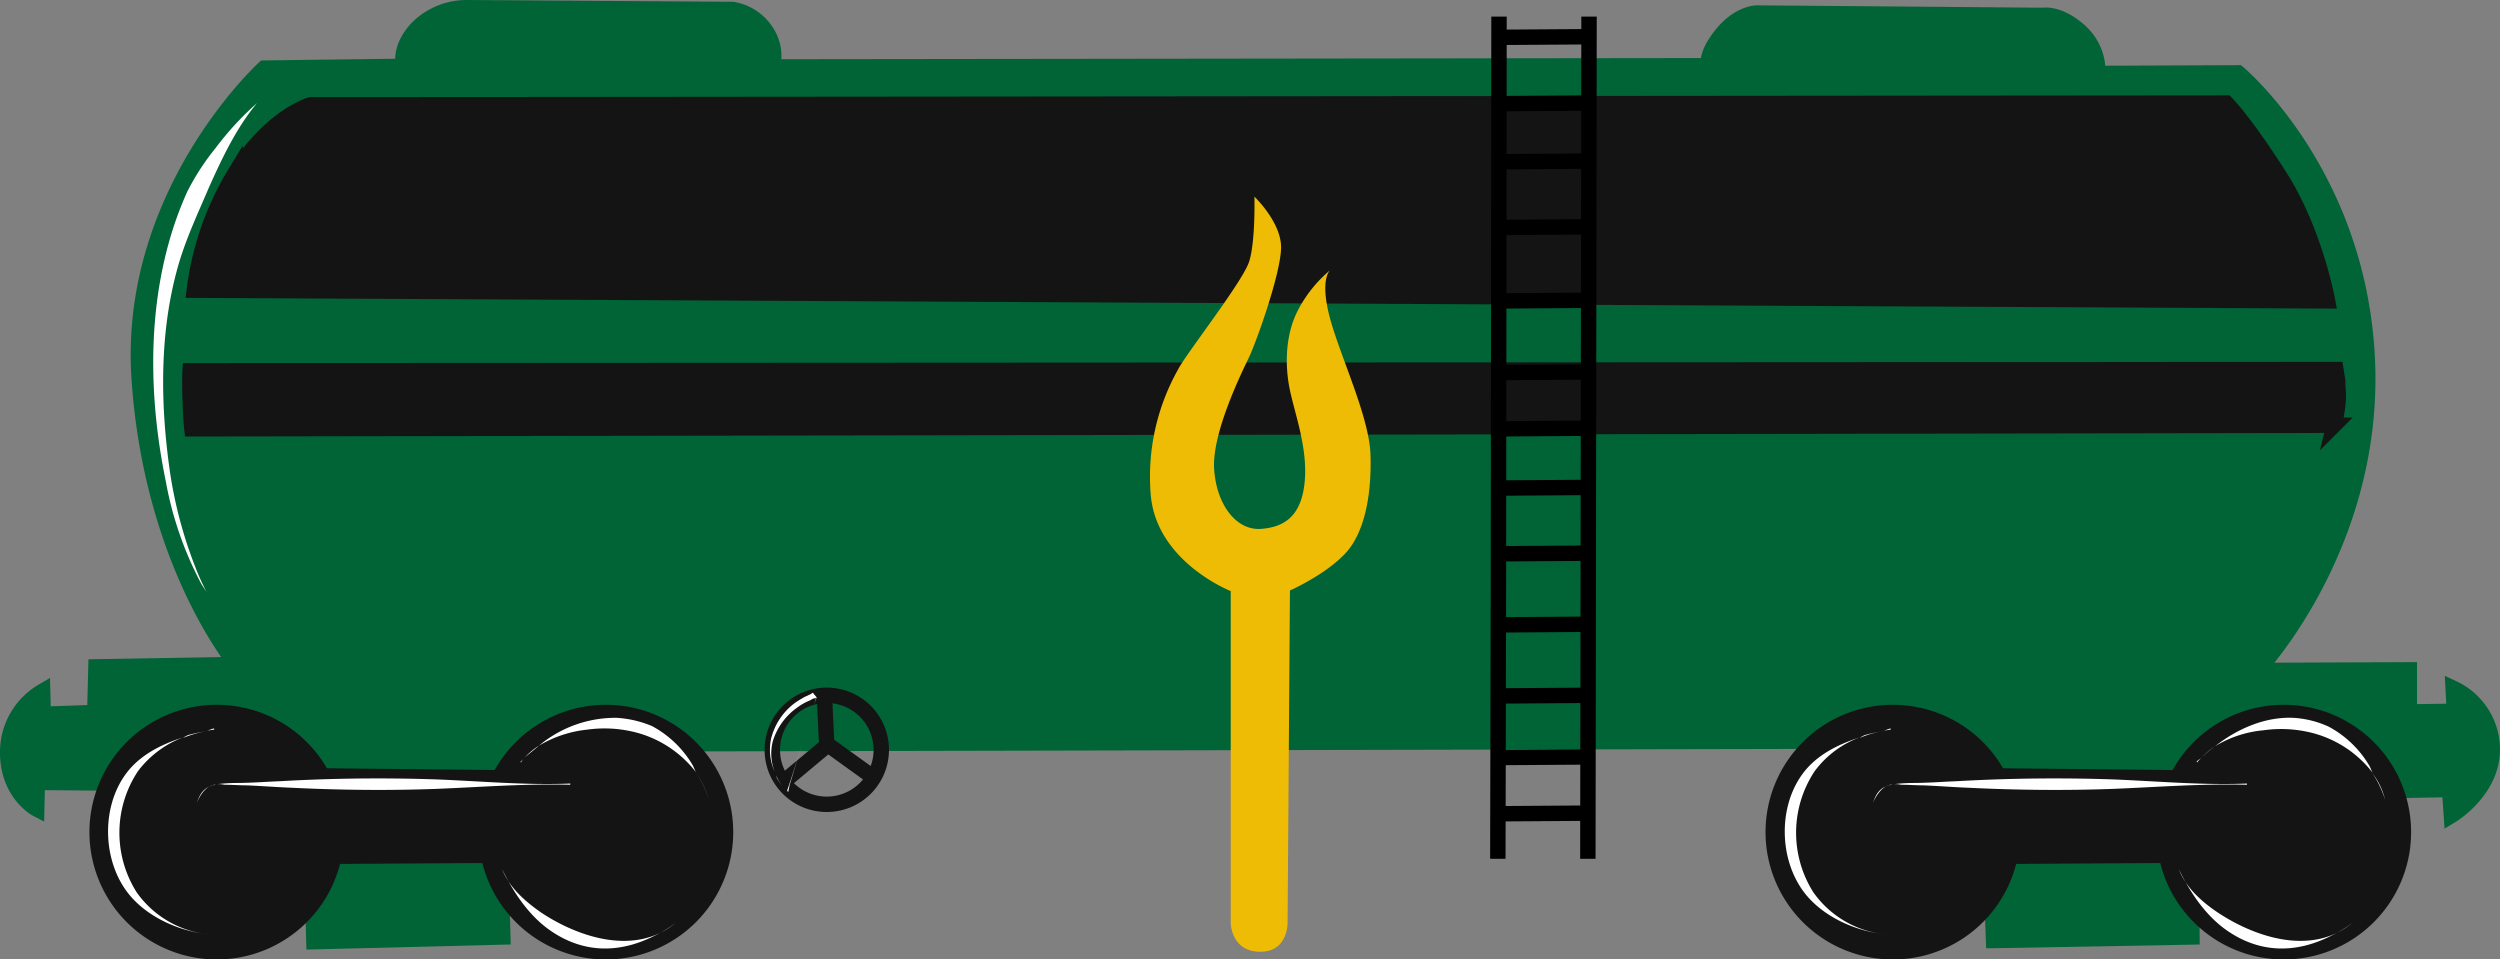 <svg xmlns="http://www.w3.org/2000/svg" viewBox="0 0 422.11 162"><rect x="0" y="0" width="422.11" height="162" fill="#808080" stroke="none"/><defs><style>.cls-1{fill:#006436;stroke:#006436;}.cls-1,.cls-2,.cls-3,.cls-4{stroke-miterlimit:18.14;stroke-width:2.6px;}.cls-2{fill:#141414;}.cls-2,.cls-4{stroke:#141414;}.cls-3,.cls-4{fill:none;}.cls-3{stroke:#000;}.cls-5{fill:#fff;}.cls-6{fill:#efbc05;}</style></defs><g id="Capa_2" data-name="Capa 2"><g id="Capa_1-2" data-name="Capa 1"><g id="Camión-1"><path class="cls-1" d="M44.6,11.5S21.4,32.7,23.5,63.9s16.4,48.3,16.4,48.3l-23.7.4-.2,7.7-8.7.3-.1-3.9a11.91,11.91,0,0,0-5.9,10.1c-.1,7.2,4.9,9.8,4.9,9.8l.1-4.5,46,.4L53,159l31.9-.8-.7-24.4s-1-1.6,5.4-4.6a48.43,48.43,0,0,1,13.3-3.6l224-.5,8.5-.1,1.2,33.8,33.5-.6-.2-24.1,43.7-.8.3,4.4s7.2-4.3,6.9-11.6a11.45,11.45,0,0,0-6.6-9.9l.2,3.9-7.6.1v-7.1l-25.6.1s20-21.2,18.5-52.6-21.8-48.3-21.8-48.3l-23.7.1a9.12,9.12,0,0,0-3.1-7.2c-3.5-3.1-6.1-2.6-6.1-2.6l-48.4-.4s-3,0-5.9,3.6-2.2,5.3-2.2,5.3l-158.1.2a7.39,7.39,0,0,0-1.1-6.1,8.41,8.41,0,0,0-5.6-3.6L78.8,1.3a11.77,11.77,0,0,0-8.3,3.4c-3.4,3.6-2.3,6.5-2.3,6.5Z"/><path class="cls-2" d="M32.8,49,393,50.8s-2.1-11.6-8-20.9-9.1-12.5-9.1-12.5l-323.5.3s-6.7,1.9-12.7,11.5A50,50,0,0,0,32.8,49Zm-.4,23.4,361.7-.6a24.49,24.49,0,0,0,.7-4.5c0-1.7-.1-1.8-.1-3l-.3-1.9-362.3.2s-.1,1.4,0,4.6C32.2,70.7,32.4,72.4,32.4,72.4Z"/><path class="cls-2" d="M16.4,140.5a20.2,20.2,0,1,1,20.2,20.2A20.21,20.21,0,0,1,16.4,140.5Zm65.7,0a20.2,20.2,0,1,1,20.2,20.2A20.21,20.21,0,0,1,82.1,140.5Zm-47.4-9.7,66.5.7a10.3,10.3,0,0,1,1.5,5.5,28.19,28.19,0,0,1-1.7,7.3l-65.7.4s-3.3-3.6-3.5-7C31.8,134.5,34.7,130.8,34.7,130.8Z"/><path class="cls-2" d="M299.4,140.5a20.2,20.2,0,1,1,20.2,20.2A20.21,20.21,0,0,1,299.4,140.5Zm66,0a20.2,20.2,0,1,1,20.2,20.2A20.21,20.21,0,0,1,365.4,140.5Zm-47.9-9.7,66.5.7a10.3,10.3,0,0,1,1.5,5.5,28.19,28.19,0,0,1-1.7,7.3l-65.7.4s-3.3-3.6-3.5-7C314.5,134.5,317.5,130.8,317.5,130.8Z"/><path class="cls-3" d="M253.1,2.8,253,99.1l-.1,45.9M268.3,2.8,268.1,145m-15.4-7.6,14.7-.1m-13.8-9.4,14.8-.1m-14.8-10.3,14.8-.1m-14.8-11.9,14.8-.1M253.6,93.5l14.8-.1m-14.8-11,14.8-.1m-14.8-9.9,14.8-.1m-14.8-9.4,14.8-.1m-14.8-12,14.8-.1M253.6,38.4l14.8-.1m-14.8-11,14.8-.1m-14.8-9.7,14.8-.1M253.6,6.3l14.8-.1"/><path class="cls-4" d="M132.3,132l7.3-6.1m7.5,5.1-7.5-5.4m-9.2,1a9.2,9.2,0,1,1,9.2,9.2A9.18,9.18,0,0,1,130.4,126.6Zm9.2-.6-.4-8.4"/><path class="cls-5" d="M43.4,17.4a50.5,50.5,0,0,0-7,7.6,40.82,40.82,0,0,0-4.8,7.4,60.34,60.34,0,0,0-3.5,10.1c-3.2,12.6-2.7,26.2-.1,38.8a59.26,59.26,0,0,0,6,17.3c.3.5.6.9.9,1.4A38.9,38.9,0,0,1,33,95.8a73.55,73.55,0,0,1-4.3-16.1c-1.6-11.1-1.8-22.9,1.1-33.8,1.3-5,3.5-9.6,5.5-14.3C37.5,26.7,39.9,21.6,43.4,17.4Z"/><path class="cls-5" d="M137.3,117c0-.1-.3.1-.4.2-.3.1-.6.3-.9.4a17.39,17.39,0,0,0-1.8,1.1,10.73,10.73,0,0,0-4,6,9,9,0,0,0,.6,5.6,8.4,8.4,0,0,1-.3-5.2,10.87,10.87,0,0,1,4.2-5.7,9.41,9.41,0,0,1,2.2-1.2.1.1,0,0,0,.1-.1,1.42,1.42,0,0,1,.6-.2c.1,0,.3-.2.2-.1-.8,2.6,0,0,.1,0a1.73,1.73,0,0,0-.3-.4A1.73,1.73,0,0,1,137.3,117Zm-1.9,8.7c-.8,2.6-1.6,5.2-2.5,7.8l.1.1v.1h.1c0-.2.5-2.2-.1-.1C135.4,125.7,136.2,123.1,135.4,125.7Zm-4.4,5.1c.1.2.1.4.2.6a10.38,10.38,0,0,0,1.2,1.7A7.89,7.89,0,0,1,131,130.8Z"/><path class="cls-5" d="M36.1,123c-.5.1-1,.4-1.5.5a8,8,0,0,1,1.5-.3c.1,0,.1-.1,0-.2C36.2,123.1,36.2,123,36.1,123Zm-1.5.5a28,28,0,0,0-2.8.6,4.05,4.05,0,0,0-.9.5A19.2,19.2,0,0,1,34.6,123.5Zm-3.7,1c-3.7,1.2-7.3,3-9.6,6.1-4.4,5.9-4,15.4.9,20.9,3.3,3.7,8.6,5.9,13.5,6.3a17,17,0,0,1-12.6-7.1,18.81,18.81,0,0,1,.2-20.5A17.23,17.23,0,0,1,30.9,124.5Zm42.8,7.1q-13.2-.45-26.4.3c-2.5.1-5,.3-7.5.3a28.51,28.51,0,0,0-3.1.2,4.87,4.87,0,0,1,1.2.1c1.3,0,2.5.1,3.7.1,2.5.1,5,.3,7.5.4,8.1.4,16.3.5,24.5.2,7.5-.3,15.1-.9,22.6-.7a.1.1,0,0,0,.1-.1c0-.1,0-.1-.1-.1C88.8,132.6,81.3,131.9,73.7,131.6Zm-36.9.9h-.7l-.1.1A2,2,0,0,1,36.8,132.5Zm-.8.1c-1.3.3-2.2,1.1-2.8,3.1C33.5,134.7,34.7,132.7,36,132.6Zm48.8,14.2h0c1.9,3.9,4.5,7.8,8.1,10.3,5.6,3.9,11.7,3.9,17.6.9a19.31,19.31,0,0,0,3.6-2.2c-6.7,5.6-16.2,2.6-22.7-1.7-2.6-1.8-5.4-4.2-6.6-7.3Zm19.3-25.6A20.09,20.09,0,0,0,91,125.9a19.93,19.93,0,0,1,8.1-2.7,21.18,21.18,0,0,1,7.1.2,18.8,18.8,0,0,1,11.4,7.1c-.3-.4-.4-.9-.7-1.4a17.7,17.7,0,0,0-6.8-6.5A18.09,18.09,0,0,0,104.1,121.2Zm13.5,9.4a17.8,17.8,0,0,1,2.1,4.4A16.25,16.25,0,0,0,117.6,130.6ZM91,125.9a11.6,11.6,0,0,0-2.4,2C89.4,127.2,90.2,126.6,91,125.9ZM88.6,128c-.2.2-.5.4-.7.6v.1H88C88.1,128.4,88.4,128.2,88.6,128Z"/><path class="cls-5" d="M319.2,123c-.5.1-1,.4-1.5.5a8,8,0,0,1,1.5-.3.14.14,0,0,0,0-.2Zm-1.5.5a28,28,0,0,0-2.8.6,4.05,4.05,0,0,0-.9.5A15.77,15.77,0,0,1,317.7,123.5Zm-3.7,1c-3.7,1.2-7.3,3-9.6,6.1-4.4,5.9-4,15.4.9,20.9,3.3,3.7,8.6,5.9,13.5,6.3a17,17,0,0,1-12.6-7.1,18.81,18.81,0,0,1,.2-20.5A16.69,16.69,0,0,1,314,124.5Zm42.8,7.1q-13.2-.45-26.4.3c-2.5.1-5,.3-7.5.3a28.51,28.51,0,0,0-3.1.2,4.87,4.87,0,0,1,1.2.1c1.3,0,2.5.1,3.7.1,2.5.1,5,.3,7.5.4,8.1.4,16.3.5,24.5.2,7.5-.3,15.1-.9,22.6-.7a.1.1,0,0,0,.1-.1c0-.1,0-.1-.1-.1C371.8,132.6,364.3,131.9,356.8,131.6Zm-37,.9h-.7l-.1.1A2.49,2.49,0,0,1,319.8,132.5Zm-.8.1c-1.3.3-2.2,1.1-2.8,3.1C316.5,134.7,317.8,132.7,319,132.6Zm48.9,14.2h0c1.9,3.9,4.5,7.8,8.1,10.3,5.6,3.9,11.7,3.9,17.6.9a19.31,19.31,0,0,0,3.6-2.2c-6.7,5.6-16.2,2.6-22.7-1.7-2.7-1.8-5.4-4.2-6.6-7.3Zm19.3-25.6c-4.7-.2-9.4,1.8-13.2,4.8a19,19,0,0,1,8.2-2.7,21.18,21.18,0,0,1,7.1.2,18.8,18.8,0,0,1,11.4,7.1c-.3-.4-.4-.9-.7-1.4a17.7,17.7,0,0,0-6.8-6.5A16.56,16.56,0,0,0,387.2,121.2Zm13.4,9.4a17.8,17.8,0,0,1,2.1,4.4A11.94,11.94,0,0,0,400.6,130.6ZM374,126a10,10,0,0,0-2.2,1.9A13.68,13.68,0,0,1,374,126Zm-2.3,1.9c-.2.3-.6.4-.8.7v.1h.1C371.2,128.4,371.5,128.2,371.7,127.9Z"/></g><path class="cls-6" d="M207.8,99.8s-12.5-4.9-13.5-16.2a36.92,36.92,0,0,1,4.6-21.2c1.1-2.3,10.9-14.8,12-18.2s.9-11,.9-11,4.4,4.2,4.5,8.4-4.2,16.2-5.4,18.7-6.3,12.8-5.9,18.9,3.8,10.4,7.9,10.1,6.9-2.3,7.4-8.1-1.8-11.6-2.6-15.8-.6-9.3,1.6-13.3a22.19,22.19,0,0,1,5.3-6.5s-1.8,1.4-.1,7.9,6.7,16.8,6.9,23.3S230.5,90,227,93.6s-9.2,6.1-9.2,6.1l-.4,56.1s.1,4.9-4.6,4.9c-4.9,0-5-4.8-5-4.8Z"/></g></g></svg>